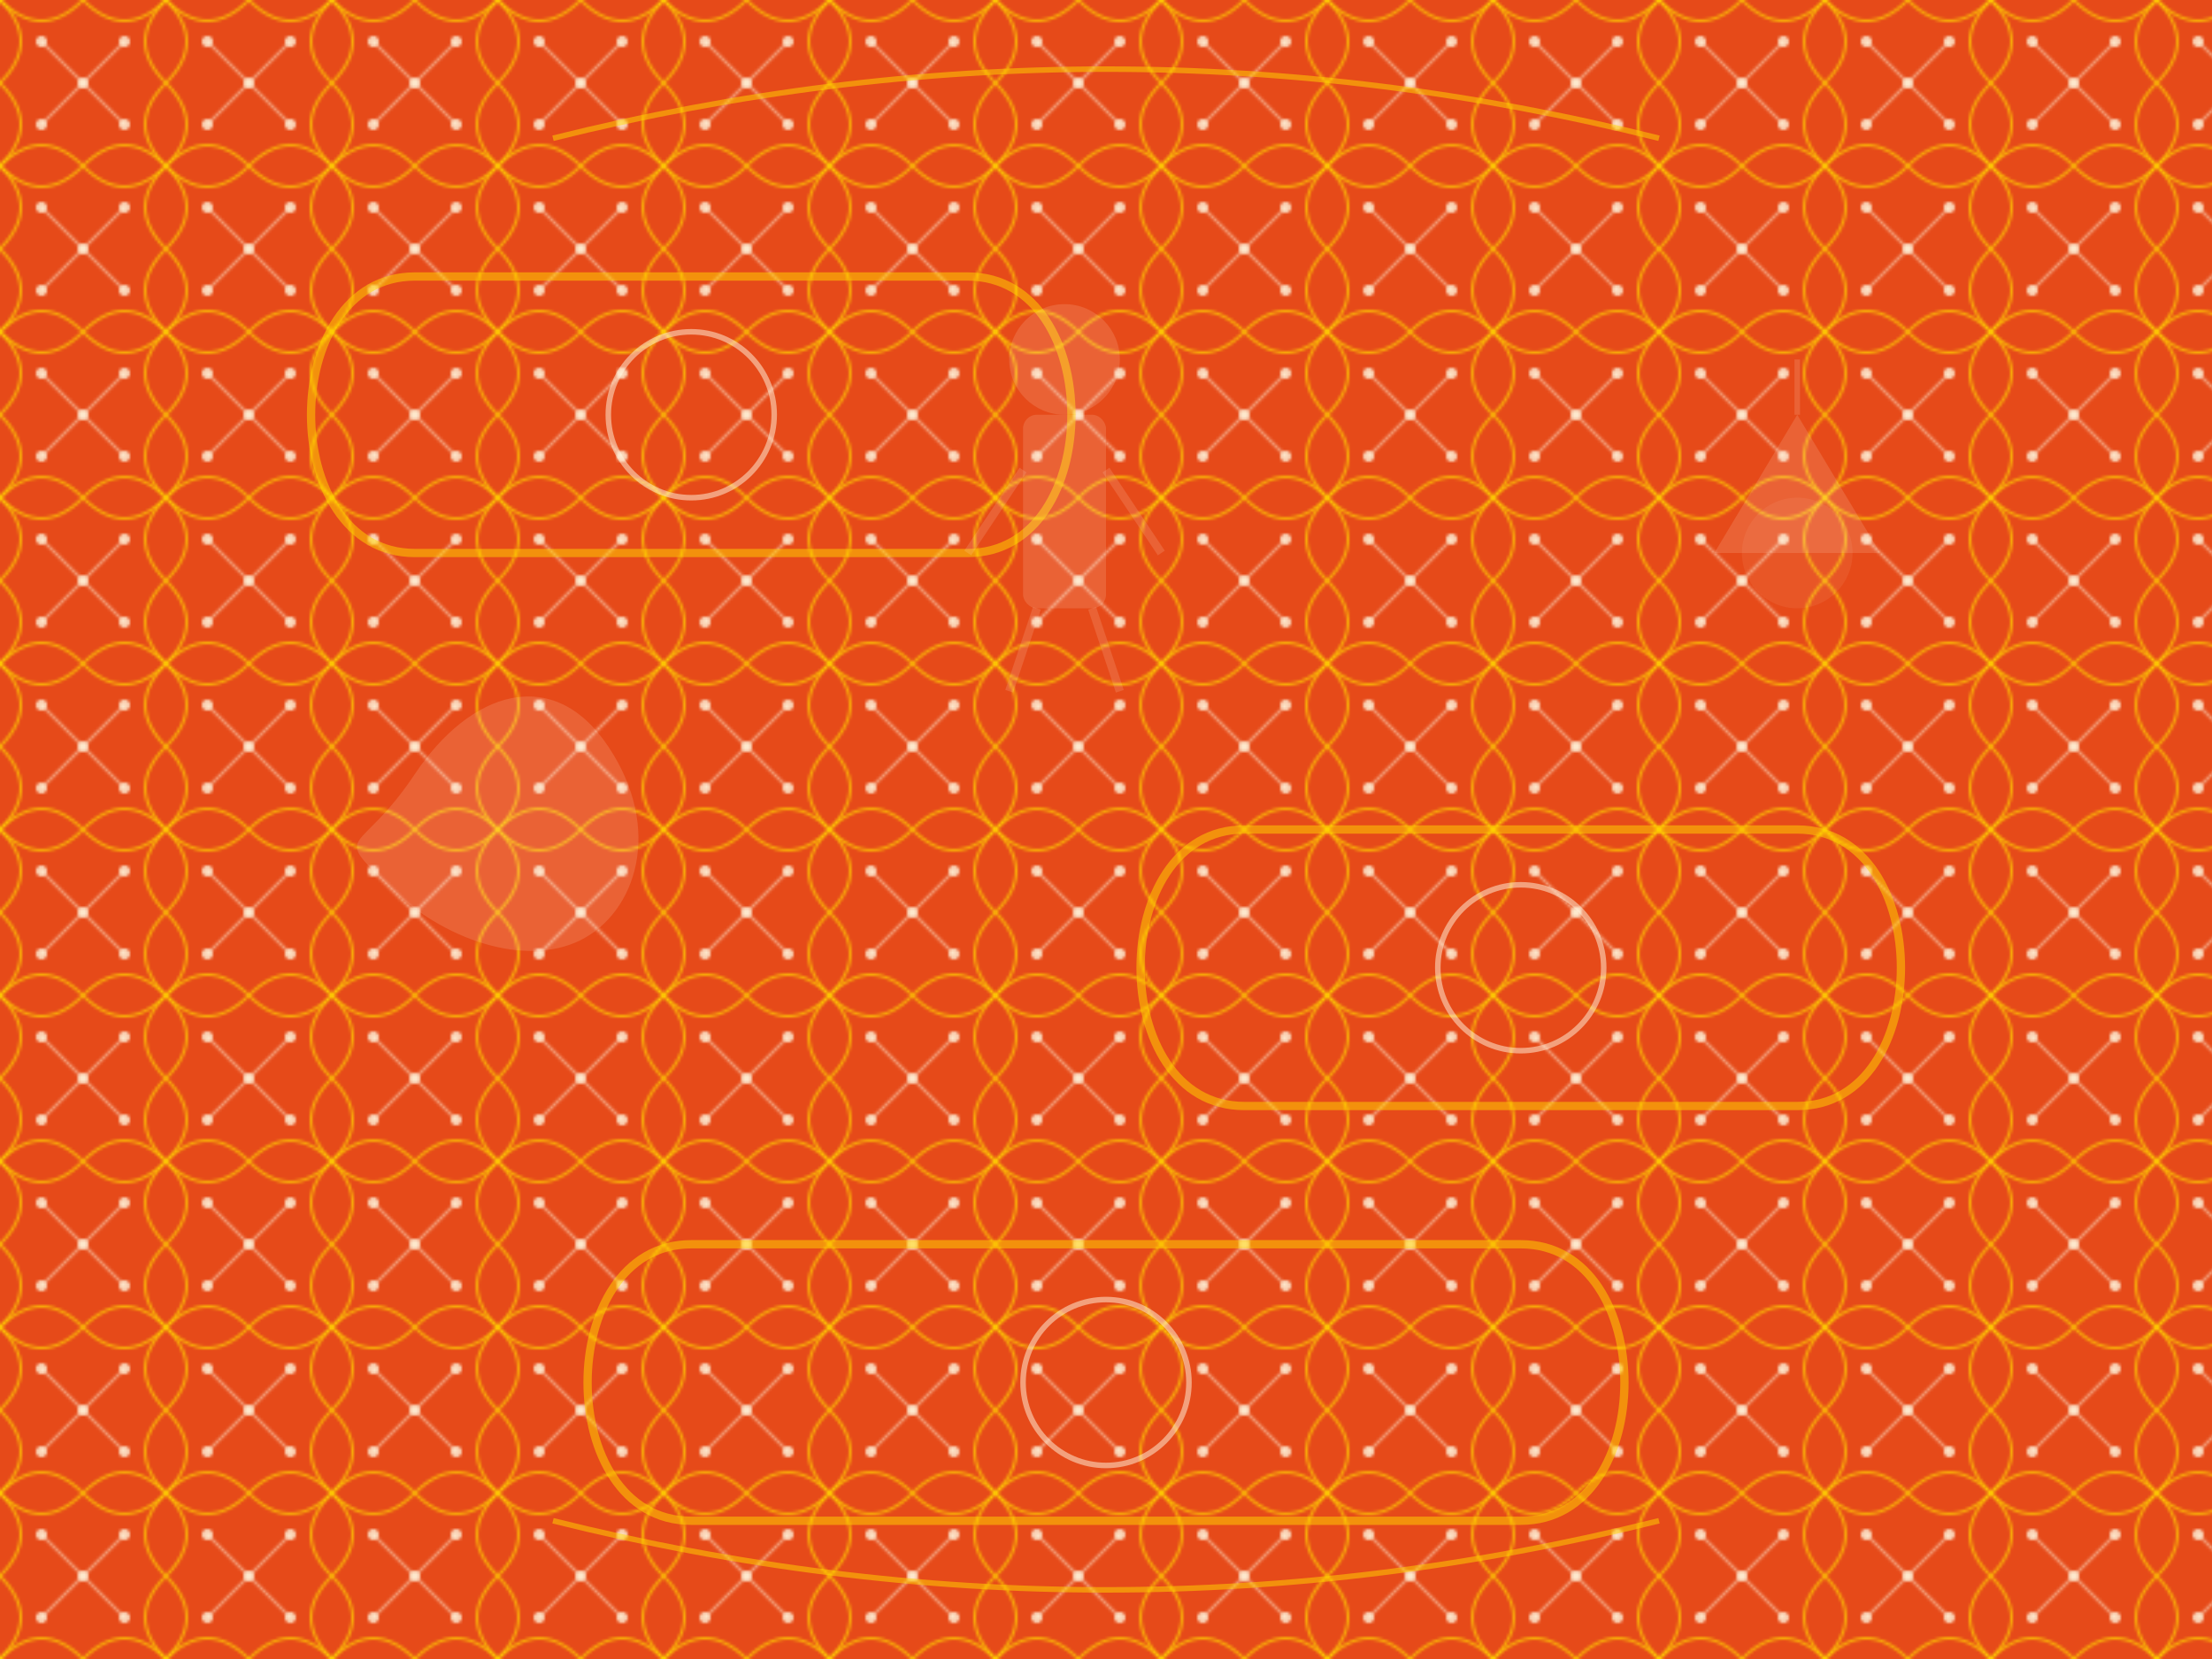 <?xml version="1.0" encoding="UTF-8"?>
<svg xmlns="http://www.w3.org/2000/svg" width="800" height="600" viewBox="0 0 800 600">
  <!-- Background -->
  <rect width="100%" height="100%" fill="#E64A19" />
  
  <!-- Decorative pattern -->
  <pattern id="artisan-pattern" x="0" y="0" width="60" height="60" patternUnits="userSpaceOnUse">
    <!-- Small wooden toy icons -->
    <circle cx="30" cy="30" r="2" fill="#FFF8E1" opacity="0.8" />
    <circle cx="15" cy="15" r="2" fill="#FFF8E1" opacity="0.8" />
    <circle cx="45" cy="15" r="2" fill="#FFF8E1" opacity="0.8" />
    <circle cx="15" cy="45" r="2" fill="#FFF8E1" opacity="0.8" />
    <circle cx="45" cy="45" r="2" fill="#FFF8E1" opacity="0.8" />
    
    <!-- Connecting lines -->
    <line x1="15" y1="15" x2="30" y2="30" stroke="#FFF8E1" stroke-width="1" opacity="0.5" />
    <line x1="45" y1="15" x2="30" y2="30" stroke="#FFF8E1" stroke-width="1" opacity="0.5" />
    <line x1="15" y1="45" x2="30" y2="30" stroke="#FFF8E1" stroke-width="1" opacity="0.5" />
    <line x1="45" y1="45" x2="30" y2="30" stroke="#FFF8E1" stroke-width="1" opacity="0.5" />
    
    <!-- Decorative elements -->
    <path d="M0 0 Q15 15, 30 0" stroke="#FFD700" stroke-width="1" opacity="0.7" fill="none" />
    <path d="M30 0 Q45 15, 60 0" stroke="#FFD700" stroke-width="1" opacity="0.7" fill="none" />
    <path d="M0 60 Q15 45, 30 60" stroke="#FFD700" stroke-width="1" opacity="0.7" fill="none" />
    <path d="M30 60 Q45 45, 60 60" stroke="#FFD700" stroke-width="1" opacity="0.7" fill="none" />
    <path d="M0 30 Q15 15, 0 0" stroke="#FFD700" stroke-width="1" opacity="0.7" fill="none" />
    <path d="M0 30 Q15 45, 0 60" stroke="#FFD700" stroke-width="1" opacity="0.7" fill="none" />
    <path d="M60 30 Q45 15, 60 0" stroke="#FFD700" stroke-width="1" opacity="0.7" fill="none" />
    <path d="M60 30 Q45 45, 60 60" stroke="#FFD700" stroke-width="1" opacity="0.7" fill="none" />
  </pattern>
  
  <rect width="100%" height="100%" fill="url(#artisan-pattern)" />
  
  <!-- Large decorative elements -->
  <g opacity="0.5">
    <!-- Stylized artisan tools -->
    <path d="M150 100 L350 100 C400 100, 400 200, 350 200 L150 200 C100 200, 100 100, 150 100 Z" fill="none" stroke="#FFD700" stroke-width="3" />
    <path d="M450 300 L650 300 C700 300, 700 400, 650 400 L450 400 C400 400, 400 300, 450 300 Z" fill="none" stroke="#FFD700" stroke-width="3" />
    <path d="M250 450 L550 450 C600 450, 600 550, 550 550 L250 550 C200 550, 200 450, 250 450 Z" fill="none" stroke="#FFD700" stroke-width="3" />
    
    <!-- Handicraft elements -->
    <circle cx="250" cy="150" r="30" fill="none" stroke="#FFF8E1" stroke-width="2" />
    <circle cx="550" cy="350" r="30" fill="none" stroke="#FFF8E1" stroke-width="2" />
    <circle cx="400" cy="500" r="30" fill="none" stroke="#FFF8E1" stroke-width="2" />
    
    <!-- Decorative line motifs -->
    <path d="M200 50 Q400 0, 600 50" fill="none" stroke="#FFD700" stroke-width="2" />
    <path d="M200 550 Q400 600, 600 550" fill="none" stroke="#FFD700" stroke-width="2" />
  </g>
  
  <!-- Traditional toy silhouettes -->
  <g opacity="0.7">
    <!-- Wooden elephant -->
    <path d="M150 280 C170 250, 200 240, 220 270 C240 300, 230 330, 210 340 C190 350, 160 340, 140 320 C120 300, 130 310, 150 280 Z" fill="#FFF8E1" opacity="0.2" />
    
    <!-- Spinning top -->
    <path d="M650 150 L620 200 L680 200 Z" fill="#FFF8E1" opacity="0.2" />
    <line x1="650" y1="130" x2="650" y2="150" stroke="#FFF8E1" stroke-width="2" opacity="0.2" />
    <circle cx="650" cy="200" r="20" fill="#FFF8E1" opacity="0.1" />
    
    <!-- Puppet -->
    <rect x="370" y="150" width="30" height="70" rx="5" fill="#FFF8E1" opacity="0.2" />
    <circle cx="385" cy="130" r="20" fill="#FFF8E1" opacity="0.2" />
    <line x1="370" y1="170" x2="350" y2="200" stroke="#FFF8E1" stroke-width="3" opacity="0.2" />
    <line x1="400" y1="170" x2="420" y2="200" stroke="#FFF8E1" stroke-width="3" opacity="0.2" />
    <line x1="375" y1="220" x2="365" y2="250" stroke="#FFF8E1" stroke-width="3" opacity="0.2" />
    <line x1="395" y1="220" x2="405" y2="250" stroke="#FFF8E1" stroke-width="3" opacity="0.2" />
  </g>
</svg>